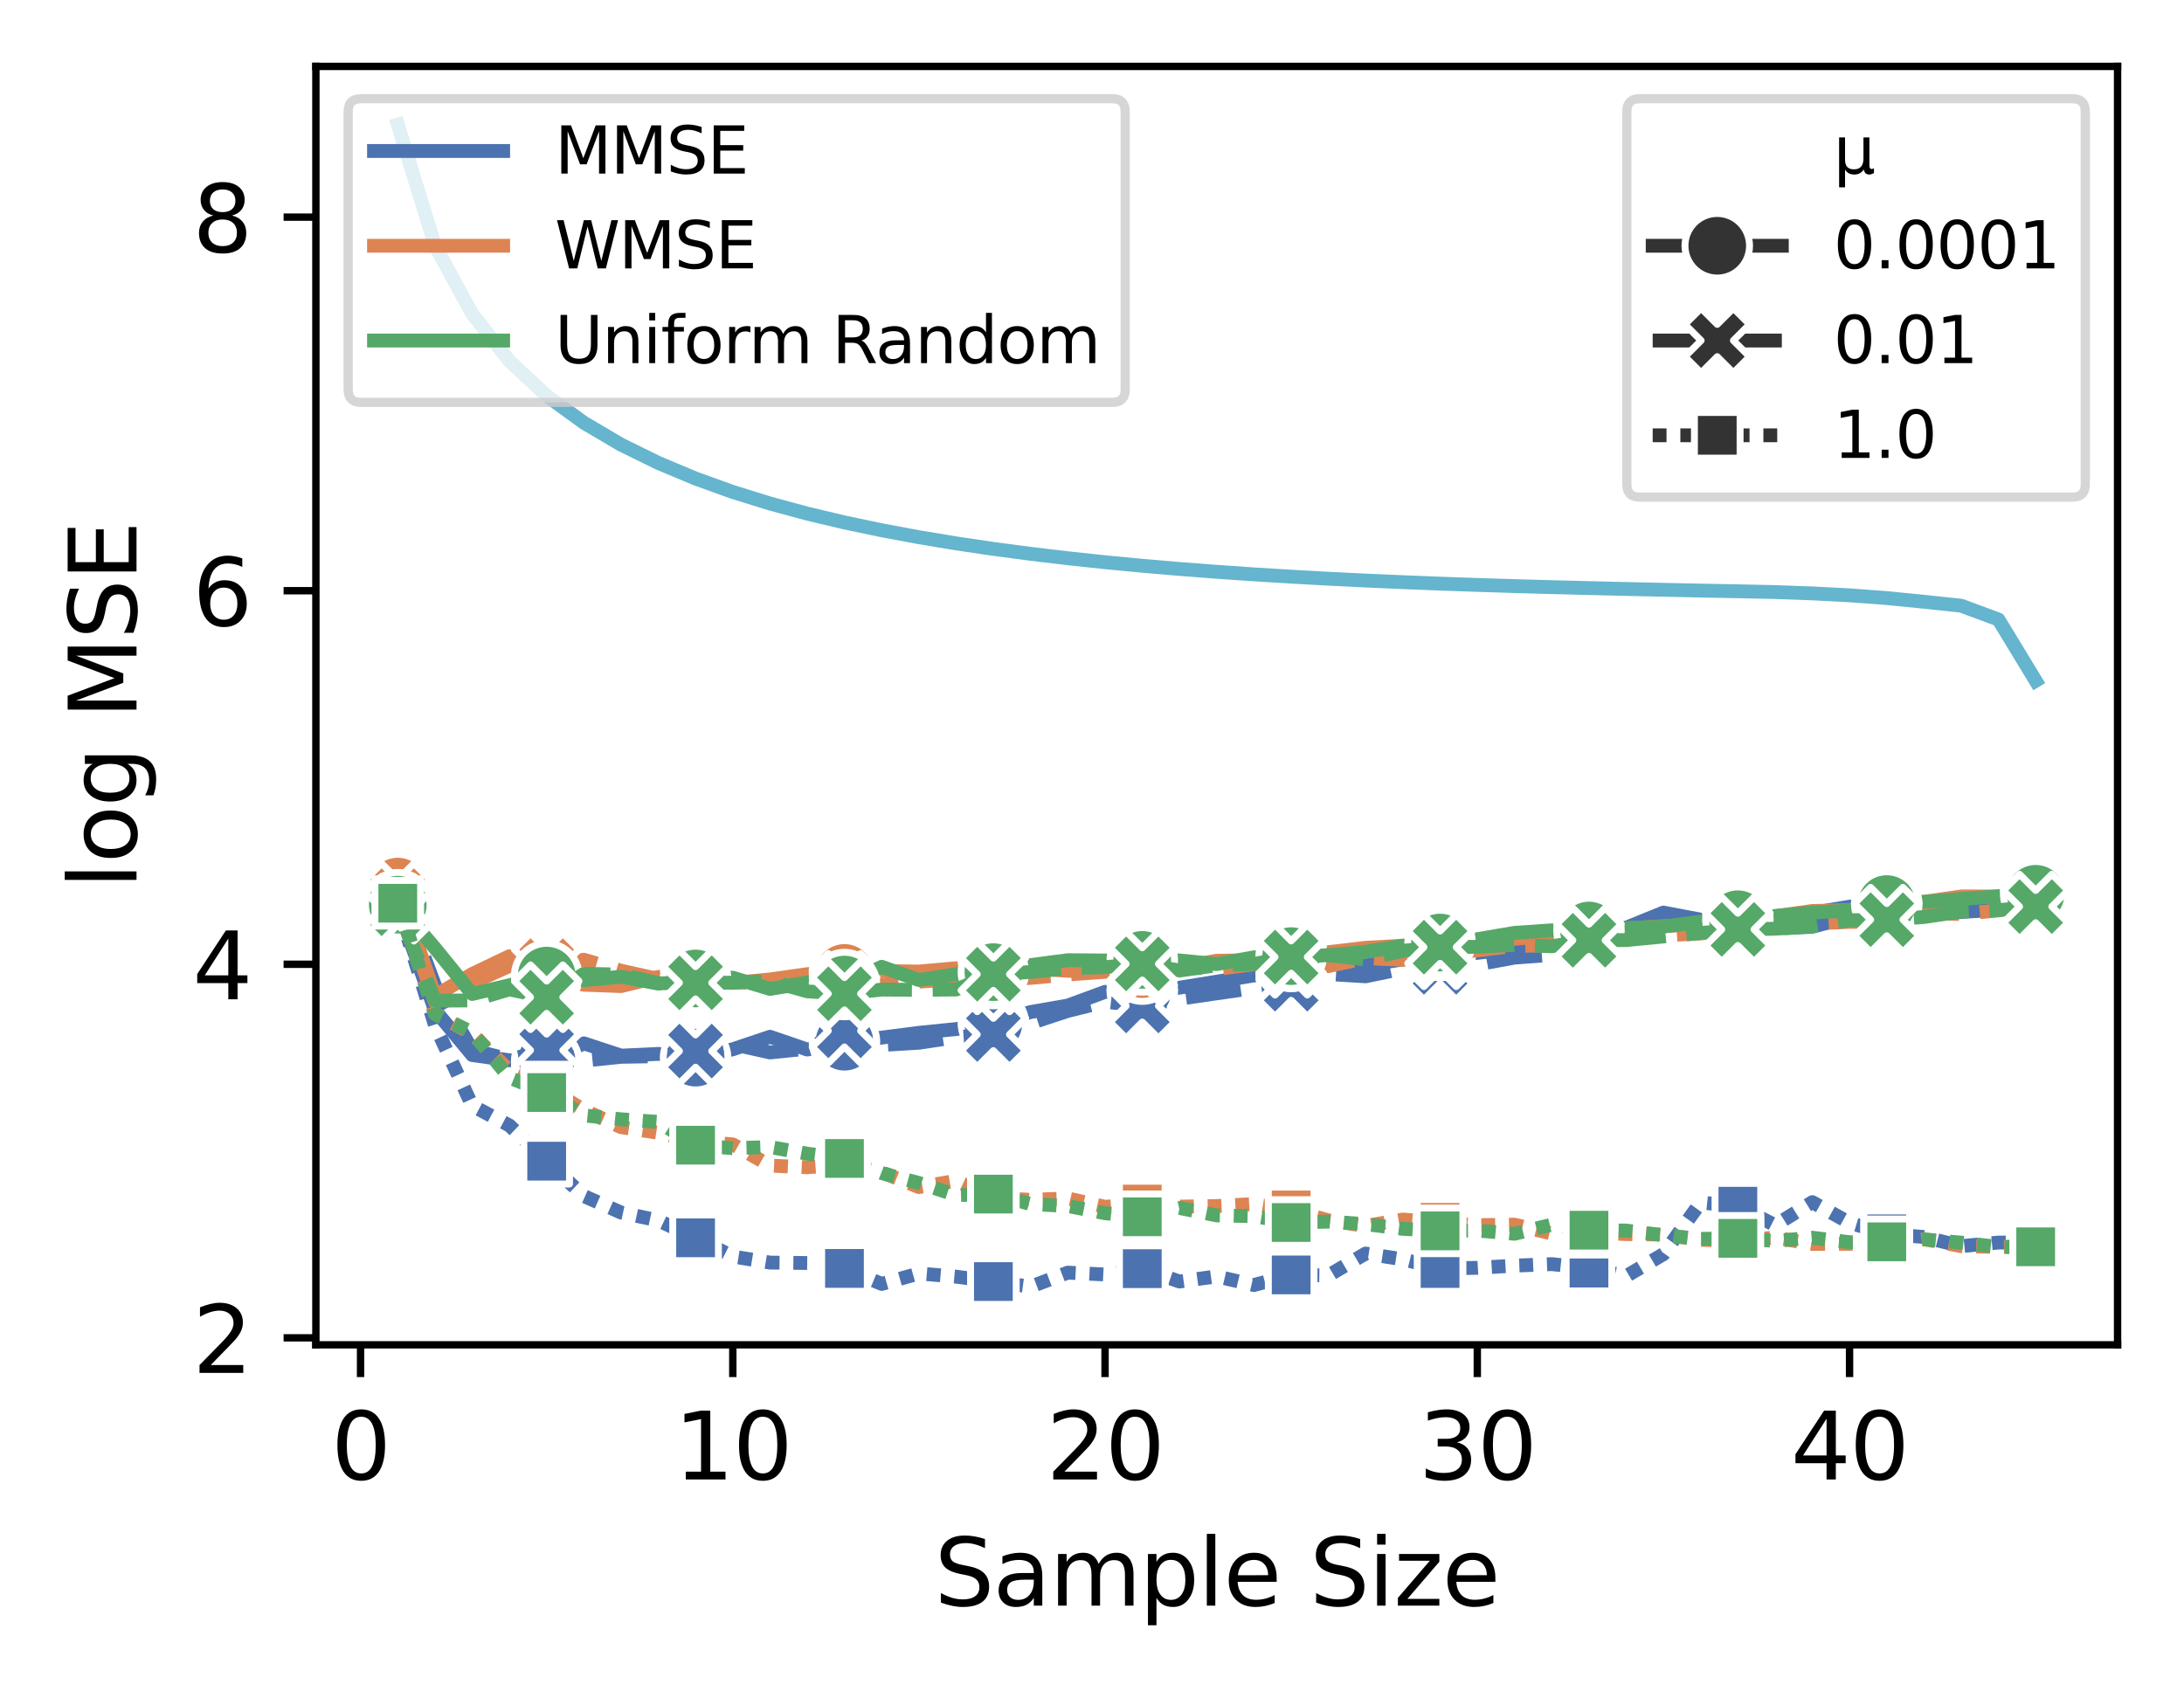 <?xml version="1.0" encoding="utf-8" standalone="no"?>
<!DOCTYPE svg PUBLIC "-//W3C//DTD SVG 1.1//EN"
  "http://www.w3.org/Graphics/SVG/1.1/DTD/svg11.dtd">
<svg xmlns:xlink="http://www.w3.org/1999/xlink" width="236.741pt" height="183.356pt" viewBox="0 0 236.741 183.356" xmlns="http://www.w3.org/2000/svg" version="1.1">
 <defs>
  <style type="text/css">*{stroke-linejoin: round; stroke-linecap: butt}</style>
 </defs>
 <g id="figure_1">
  <g id="patch_1">
   <path d="M 0 183.356 
L 236.741 183.356 
L 236.741 0 
L 0 0 
z
" style="fill: #ffffff"/>
  </g>
  <g id="axes_1">
   <g id="patch_2">
    <path d="M 34.241 145.8 
L 229.541 145.8 
L 229.541 7.2 
L 34.241 7.2 
z
" style="fill: #ffffff"/>
   </g>
   <g id="PolyCollection_1"/>
   <g id="PolyCollection_2"/>
   <g id="PolyCollection_3"/>
   <g id="PolyCollection_4"/>
   <g id="PolyCollection_5"/>
   <g id="PolyCollection_6"/>
   <g id="PolyCollection_7"/>
   <g id="PolyCollection_8"/>
   <g id="PolyCollection_9"/>
   <g id="PolyCollection_10"/>
   <g id="matplotlib.axis_1">
    <g id="xtick_1">
     <g id="line2d_1">
      <defs>
       <path id="mc9e36fe830" d="M 0 0 
L 0 3.5 
" style="stroke: #000000; stroke-width: 0.8"/>
      </defs>
      <g>
       <use xlink:href="#mc9e36fe830" x="39.083" y="145.8" style="stroke: #000000; stroke-width: 0.8"/>
      </g>
     </g>
     <g id="text_1">
      <!-- 0 -->
      <g transform="translate(35.902 160.398) scale(0.1 -0.1)">
       <defs>
        <path id="DejaVuSans-30" d="M 2034 4250 
Q 1547 4250 1301 3770 
Q 1056 3291 1056 2328 
Q 1056 1369 1301 889 
Q 1547 409 2034 409 
Q 2525 409 2770 889 
Q 3016 1369 3016 2328 
Q 3016 3291 2770 3770 
Q 2525 4250 2034 4250 
z
M 2034 4750 
Q 2819 4750 3233 4129 
Q 3647 3509 3647 2328 
Q 3647 1150 3233 529 
Q 2819 -91 2034 -91 
Q 1250 -91 836 529 
Q 422 1150 422 2328 
Q 422 3509 836 4129 
Q 1250 4750 2034 4750 
z
" transform="scale(0.016)"/>
       </defs>
       <use xlink:href="#DejaVuSans-30"/>
      </g>
     </g>
    </g>
    <g id="xtick_2">
     <g id="line2d_2">
      <g>
       <use xlink:href="#mc9e36fe830" x="79.434" y="145.8" style="stroke: #000000; stroke-width: 0.8"/>
      </g>
     </g>
     <g id="text_2">
      <!-- 10 -->
      <g transform="translate(73.072 160.398) scale(0.1 -0.1)">
       <defs>
        <path id="DejaVuSans-31" d="M 794 531 
L 1825 531 
L 1825 4091 
L 703 3866 
L 703 4441 
L 1819 4666 
L 2450 4666 
L 2450 531 
L 3481 531 
L 3481 0 
L 794 0 
L 794 531 
z
" transform="scale(0.016)"/>
       </defs>
       <use xlink:href="#DejaVuSans-31"/>
       <use xlink:href="#DejaVuSans-30" x="63.623"/>
      </g>
     </g>
    </g>
    <g id="xtick_3">
     <g id="line2d_3">
      <g>
       <use xlink:href="#mc9e36fe830" x="119.785" y="145.8" style="stroke: #000000; stroke-width: 0.8"/>
      </g>
     </g>
     <g id="text_3">
      <!-- 20 -->
      <g transform="translate(113.423 160.398) scale(0.1 -0.1)">
       <defs>
        <path id="DejaVuSans-32" d="M 1228 531 
L 3431 531 
L 3431 0 
L 469 0 
L 469 531 
Q 828 903 1448 1529 
Q 2069 2156 2228 2338 
Q 2531 2678 2651 2914 
Q 2772 3150 2772 3378 
Q 2772 3750 2511 3984 
Q 2250 4219 1831 4219 
Q 1534 4219 1204 4116 
Q 875 4013 500 3803 
L 500 4441 
Q 881 4594 1212 4672 
Q 1544 4750 1819 4750 
Q 2544 4750 2975 4387 
Q 3406 4025 3406 3419 
Q 3406 3131 3298 2873 
Q 3191 2616 2906 2266 
Q 2828 2175 2409 1742 
Q 1991 1309 1228 531 
z
" transform="scale(0.016)"/>
       </defs>
       <use xlink:href="#DejaVuSans-32"/>
       <use xlink:href="#DejaVuSans-30" x="63.623"/>
      </g>
     </g>
    </g>
    <g id="xtick_4">
     <g id="line2d_4">
      <g>
       <use xlink:href="#mc9e36fe830" x="160.136" y="145.8" style="stroke: #000000; stroke-width: 0.8"/>
      </g>
     </g>
     <g id="text_4">
      <!-- 30 -->
      <g transform="translate(153.774 160.398) scale(0.1 -0.1)">
       <defs>
        <path id="DejaVuSans-33" d="M 2597 2516 
Q 3050 2419 3304 2112 
Q 3559 1806 3559 1356 
Q 3559 666 3084 287 
Q 2609 -91 1734 -91 
Q 1441 -91 1130 -33 
Q 819 25 488 141 
L 488 750 
Q 750 597 1062 519 
Q 1375 441 1716 441 
Q 2309 441 2620 675 
Q 2931 909 2931 1356 
Q 2931 1769 2642 2001 
Q 2353 2234 1838 2234 
L 1294 2234 
L 1294 2753 
L 1863 2753 
Q 2328 2753 2575 2939 
Q 2822 3125 2822 3475 
Q 2822 3834 2567 4026 
Q 2313 4219 1838 4219 
Q 1578 4219 1281 4162 
Q 984 4106 628 3988 
L 628 4550 
Q 988 4650 1302 4700 
Q 1616 4750 1894 4750 
Q 2613 4750 3031 4423 
Q 3450 4097 3450 3541 
Q 3450 3153 3228 2886 
Q 3006 2619 2597 2516 
z
" transform="scale(0.016)"/>
       </defs>
       <use xlink:href="#DejaVuSans-33"/>
       <use xlink:href="#DejaVuSans-30" x="63.623"/>
      </g>
     </g>
    </g>
    <g id="xtick_5">
     <g id="line2d_5">
      <g>
       <use xlink:href="#mc9e36fe830" x="200.488" y="145.8" style="stroke: #000000; stroke-width: 0.8"/>
      </g>
     </g>
     <g id="text_5">
      <!-- 40 -->
      <g transform="translate(194.125 160.398) scale(0.1 -0.1)">
       <defs>
        <path id="DejaVuSans-34" d="M 2419 4116 
L 825 1625 
L 2419 1625 
L 2419 4116 
z
M 2253 4666 
L 3047 4666 
L 3047 1625 
L 3713 1625 
L 3713 1100 
L 3047 1100 
L 3047 0 
L 2419 0 
L 2419 1100 
L 313 1100 
L 313 1709 
L 2253 4666 
z
" transform="scale(0.016)"/>
       </defs>
       <use xlink:href="#DejaVuSans-34"/>
       <use xlink:href="#DejaVuSans-30" x="63.623"/>
      </g>
     </g>
    </g>
    <g id="text_6">
     <!-- Sample Size -->
     <g transform="translate(101.289 174.077) scale(0.1 -0.1)">
      <defs>
       <path id="DejaVuSans-53" d="M 3425 4513 
L 3425 3897 
Q 3066 4069 2747 4153 
Q 2428 4238 2131 4238 
Q 1616 4238 1336 4038 
Q 1056 3838 1056 3469 
Q 1056 3159 1242 3001 
Q 1428 2844 1947 2747 
L 2328 2669 
Q 3034 2534 3370 2195 
Q 3706 1856 3706 1288 
Q 3706 609 3251 259 
Q 2797 -91 1919 -91 
Q 1588 -91 1214 -16 
Q 841 59 441 206 
L 441 856 
Q 825 641 1194 531 
Q 1563 422 1919 422 
Q 2459 422 2753 634 
Q 3047 847 3047 1241 
Q 3047 1584 2836 1778 
Q 2625 1972 2144 2069 
L 1759 2144 
Q 1053 2284 737 2584 
Q 422 2884 422 3419 
Q 422 4038 858 4394 
Q 1294 4750 2059 4750 
Q 2388 4750 2728 4690 
Q 3069 4631 3425 4513 
z
" transform="scale(0.016)"/>
       <path id="DejaVuSans-61" d="M 2194 1759 
Q 1497 1759 1228 1600 
Q 959 1441 959 1056 
Q 959 750 1161 570 
Q 1363 391 1709 391 
Q 2188 391 2477 730 
Q 2766 1069 2766 1631 
L 2766 1759 
L 2194 1759 
z
M 3341 1997 
L 3341 0 
L 2766 0 
L 2766 531 
Q 2569 213 2275 61 
Q 1981 -91 1556 -91 
Q 1019 -91 701 211 
Q 384 513 384 1019 
Q 384 1609 779 1909 
Q 1175 2209 1959 2209 
L 2766 2209 
L 2766 2266 
Q 2766 2663 2505 2880 
Q 2244 3097 1772 3097 
Q 1472 3097 1187 3025 
Q 903 2953 641 2809 
L 641 3341 
Q 956 3463 1253 3523 
Q 1550 3584 1831 3584 
Q 2591 3584 2966 3190 
Q 3341 2797 3341 1997 
z
" transform="scale(0.016)"/>
       <path id="DejaVuSans-6d" d="M 3328 2828 
Q 3544 3216 3844 3400 
Q 4144 3584 4550 3584 
Q 5097 3584 5394 3201 
Q 5691 2819 5691 2113 
L 5691 0 
L 5113 0 
L 5113 2094 
Q 5113 2597 4934 2840 
Q 4756 3084 4391 3084 
Q 3944 3084 3684 2787 
Q 3425 2491 3425 1978 
L 3425 0 
L 2847 0 
L 2847 2094 
Q 2847 2600 2669 2842 
Q 2491 3084 2119 3084 
Q 1678 3084 1418 2786 
Q 1159 2488 1159 1978 
L 1159 0 
L 581 0 
L 581 3500 
L 1159 3500 
L 1159 2956 
Q 1356 3278 1631 3431 
Q 1906 3584 2284 3584 
Q 2666 3584 2933 3390 
Q 3200 3197 3328 2828 
z
" transform="scale(0.016)"/>
       <path id="DejaVuSans-70" d="M 1159 525 
L 1159 -1331 
L 581 -1331 
L 581 3500 
L 1159 3500 
L 1159 2969 
Q 1341 3281 1617 3432 
Q 1894 3584 2278 3584 
Q 2916 3584 3314 3078 
Q 3713 2572 3713 1747 
Q 3713 922 3314 415 
Q 2916 -91 2278 -91 
Q 1894 -91 1617 61 
Q 1341 213 1159 525 
z
M 3116 1747 
Q 3116 2381 2855 2742 
Q 2594 3103 2138 3103 
Q 1681 3103 1420 2742 
Q 1159 2381 1159 1747 
Q 1159 1113 1420 752 
Q 1681 391 2138 391 
Q 2594 391 2855 752 
Q 3116 1113 3116 1747 
z
" transform="scale(0.016)"/>
       <path id="DejaVuSans-6c" d="M 603 4863 
L 1178 4863 
L 1178 0 
L 603 0 
L 603 4863 
z
" transform="scale(0.016)"/>
       <path id="DejaVuSans-65" d="M 3597 1894 
L 3597 1613 
L 953 1613 
Q 991 1019 1311 708 
Q 1631 397 2203 397 
Q 2534 397 2845 478 
Q 3156 559 3463 722 
L 3463 178 
Q 3153 47 2828 -22 
Q 2503 -91 2169 -91 
Q 1331 -91 842 396 
Q 353 884 353 1716 
Q 353 2575 817 3079 
Q 1281 3584 2069 3584 
Q 2775 3584 3186 3129 
Q 3597 2675 3597 1894 
z
M 3022 2063 
Q 3016 2534 2758 2815 
Q 2500 3097 2075 3097 
Q 1594 3097 1305 2825 
Q 1016 2553 972 2059 
L 3022 2063 
z
" transform="scale(0.016)"/>
       <path id="DejaVuSans-20" transform="scale(0.016)"/>
       <path id="DejaVuSans-69" d="M 603 3500 
L 1178 3500 
L 1178 0 
L 603 0 
L 603 3500 
z
M 603 4863 
L 1178 4863 
L 1178 4134 
L 603 4134 
L 603 4863 
z
" transform="scale(0.016)"/>
       <path id="DejaVuSans-7a" d="M 353 3500 
L 3084 3500 
L 3084 2975 
L 922 459 
L 3084 459 
L 3084 0 
L 275 0 
L 275 525 
L 2438 3041 
L 353 3041 
L 353 3500 
z
" transform="scale(0.016)"/>
      </defs>
      <use xlink:href="#DejaVuSans-53"/>
      <use xlink:href="#DejaVuSans-61" x="63.477"/>
      <use xlink:href="#DejaVuSans-6d" x="124.756"/>
      <use xlink:href="#DejaVuSans-70" x="222.168"/>
      <use xlink:href="#DejaVuSans-6c" x="285.645"/>
      <use xlink:href="#DejaVuSans-65" x="313.428"/>
      <use xlink:href="#DejaVuSans-20" x="374.951"/>
      <use xlink:href="#DejaVuSans-53" x="406.738"/>
      <use xlink:href="#DejaVuSans-69" x="470.215"/>
      <use xlink:href="#DejaVuSans-7a" x="497.998"/>
      <use xlink:href="#DejaVuSans-65" x="550.488"/>
     </g>
    </g>
   </g>
   <g id="matplotlib.axis_2">
    <g id="ytick_1">
     <g id="line2d_6">
      <defs>
       <path id="m97a328624d" d="M 0 0 
L -3.5 0 
" style="stroke: #000000; stroke-width: 0.8"/>
      </defs>
      <g>
       <use xlink:href="#m97a328624d" x="34.241" y="145.043" style="stroke: #000000; stroke-width: 0.8"/>
      </g>
     </g>
     <g id="text_7">
      <!-- 2 -->
      <g transform="translate(20.878 148.842) scale(0.1 -0.1)">
       <use xlink:href="#DejaVuSans-32"/>
      </g>
     </g>
    </g>
    <g id="ytick_2">
     <g id="line2d_7">
      <g>
       <use xlink:href="#m97a328624d" x="34.241" y="104.543" style="stroke: #000000; stroke-width: 0.8"/>
      </g>
     </g>
     <g id="text_8">
      <!-- 4 -->
      <g transform="translate(20.878 108.342) scale(0.1 -0.1)">
       <use xlink:href="#DejaVuSans-34"/>
      </g>
     </g>
    </g>
    <g id="ytick_3">
     <g id="line2d_8">
      <g>
       <use xlink:href="#m97a328624d" x="34.241" y="64.042" style="stroke: #000000; stroke-width: 0.8"/>
      </g>
     </g>
     <g id="text_9">
      <!-- 6 -->
      <g transform="translate(20.878 67.841) scale(0.1 -0.1)">
       <defs>
        <path id="DejaVuSans-36" d="M 2113 2584 
Q 1688 2584 1439 2293 
Q 1191 2003 1191 1497 
Q 1191 994 1439 701 
Q 1688 409 2113 409 
Q 2538 409 2786 701 
Q 3034 994 3034 1497 
Q 3034 2003 2786 2293 
Q 2538 2584 2113 2584 
z
M 3366 4563 
L 3366 3988 
Q 3128 4100 2886 4159 
Q 2644 4219 2406 4219 
Q 1781 4219 1451 3797 
Q 1122 3375 1075 2522 
Q 1259 2794 1537 2939 
Q 1816 3084 2150 3084 
Q 2853 3084 3261 2657 
Q 3669 2231 3669 1497 
Q 3669 778 3244 343 
Q 2819 -91 2113 -91 
Q 1303 -91 875 529 
Q 447 1150 447 2328 
Q 447 3434 972 4092 
Q 1497 4750 2381 4750 
Q 2619 4750 2861 4703 
Q 3103 4656 3366 4563 
z
" transform="scale(0.016)"/>
       </defs>
       <use xlink:href="#DejaVuSans-36"/>
      </g>
     </g>
    </g>
    <g id="ytick_4">
     <g id="line2d_9">
      <g>
       <use xlink:href="#m97a328624d" x="34.241" y="23.542" style="stroke: #000000; stroke-width: 0.8"/>
      </g>
     </g>
     <g id="text_10">
      <!-- 8 -->
      <g transform="translate(20.878 27.341) scale(0.1 -0.1)">
       <defs>
        <path id="DejaVuSans-38" d="M 2034 2216 
Q 1584 2216 1326 1975 
Q 1069 1734 1069 1313 
Q 1069 891 1326 650 
Q 1584 409 2034 409 
Q 2484 409 2743 651 
Q 3003 894 3003 1313 
Q 3003 1734 2745 1975 
Q 2488 2216 2034 2216 
z
M 1403 2484 
Q 997 2584 770 2862 
Q 544 3141 544 3541 
Q 544 4100 942 4425 
Q 1341 4750 2034 4750 
Q 2731 4750 3128 4425 
Q 3525 4100 3525 3541 
Q 3525 3141 3298 2862 
Q 3072 2584 2669 2484 
Q 3125 2378 3379 2068 
Q 3634 1759 3634 1313 
Q 3634 634 3220 271 
Q 2806 -91 2034 -91 
Q 1263 -91 848 271 
Q 434 634 434 1313 
Q 434 1759 690 2068 
Q 947 2378 1403 2484 
z
M 1172 3481 
Q 1172 3119 1398 2916 
Q 1625 2713 2034 2713 
Q 2441 2713 2670 2916 
Q 2900 3119 2900 3481 
Q 2900 3844 2670 4047 
Q 2441 4250 2034 4250 
Q 1625 4250 1398 4047 
Q 1172 3844 1172 3481 
z
" transform="scale(0.016)"/>
       </defs>
       <use xlink:href="#DejaVuSans-38"/>
      </g>
     </g>
    </g>
    <g id="text_11">
     <!-- log MSE -->
     <g transform="translate(14.798 96.359) rotate(-90) scale(0.1 -0.1)">
      <defs>
       <path id="DejaVuSans-6f" d="M 1959 3097 
Q 1497 3097 1228 2736 
Q 959 2375 959 1747 
Q 959 1119 1226 758 
Q 1494 397 1959 397 
Q 2419 397 2687 759 
Q 2956 1122 2956 1747 
Q 2956 2369 2687 2733 
Q 2419 3097 1959 3097 
z
M 1959 3584 
Q 2709 3584 3137 3096 
Q 3566 2609 3566 1747 
Q 3566 888 3137 398 
Q 2709 -91 1959 -91 
Q 1206 -91 779 398 
Q 353 888 353 1747 
Q 353 2609 779 3096 
Q 1206 3584 1959 3584 
z
" transform="scale(0.016)"/>
       <path id="DejaVuSans-67" d="M 2906 1791 
Q 2906 2416 2648 2759 
Q 2391 3103 1925 3103 
Q 1463 3103 1205 2759 
Q 947 2416 947 1791 
Q 947 1169 1205 825 
Q 1463 481 1925 481 
Q 2391 481 2648 825 
Q 2906 1169 2906 1791 
z
M 3481 434 
Q 3481 -459 3084 -895 
Q 2688 -1331 1869 -1331 
Q 1566 -1331 1297 -1286 
Q 1028 -1241 775 -1147 
L 775 -588 
Q 1028 -725 1275 -790 
Q 1522 -856 1778 -856 
Q 2344 -856 2625 -561 
Q 2906 -266 2906 331 
L 2906 616 
Q 2728 306 2450 153 
Q 2172 0 1784 0 
Q 1141 0 747 490 
Q 353 981 353 1791 
Q 353 2603 747 3093 
Q 1141 3584 1784 3584 
Q 2172 3584 2450 3431 
Q 2728 3278 2906 2969 
L 2906 3500 
L 3481 3500 
L 3481 434 
z
" transform="scale(0.016)"/>
       <path id="DejaVuSans-4d" d="M 628 4666 
L 1569 4666 
L 2759 1491 
L 3956 4666 
L 4897 4666 
L 4897 0 
L 4281 0 
L 4281 4097 
L 3078 897 
L 2444 897 
L 1241 4097 
L 1241 0 
L 628 0 
L 628 4666 
z
" transform="scale(0.016)"/>
       <path id="DejaVuSans-45" d="M 628 4666 
L 3578 4666 
L 3578 4134 
L 1259 4134 
L 1259 2753 
L 3481 2753 
L 3481 2222 
L 1259 2222 
L 1259 531 
L 3634 531 
L 3634 0 
L 628 0 
L 628 4666 
z
" transform="scale(0.016)"/>
      </defs>
      <use xlink:href="#DejaVuSans-6c"/>
      <use xlink:href="#DejaVuSans-6f" x="27.783"/>
      <use xlink:href="#DejaVuSans-67" x="88.965"/>
      <use xlink:href="#DejaVuSans-20" x="152.441"/>
      <use xlink:href="#DejaVuSans-4d" x="184.229"/>
      <use xlink:href="#DejaVuSans-53" x="270.508"/>
      <use xlink:href="#DejaVuSans-45" x="333.984"/>
     </g>
    </g>
   </g>
   <g id="line2d_10">
    <path d="M 43.118 98.279 
L 47.153 109.527 
L 51.188 114.382 
L 55.223 114.955 
L 59.258 115.063 
L 63.294 113.117 
L 67.329 114.448 
L 71.364 114.26 
L 75.399 114.665 
L 79.434 113.758 
L 83.469 112.403 
L 87.504 113.785 
L 91.539 112.94 
L 95.575 112.495 
L 99.61 111.974 
L 103.645 111.568 
L 107.68 110.958 
L 111.715 109.72 
L 115.75 109.018 
L 119.785 107.535 
L 123.82 107.459 
L 127.856 107.079 
L 131.891 106.429 
L 135.926 105.75 
L 139.961 105.772 
L 143.996 104.251 
L 148.031 104.68 
L 152.066 104.001 
L 156.101 103.76 
L 160.136 103.304 
L 164.172 102.846 
L 168.207 101.886 
L 172.242 100.976 
L 176.277 100.578 
L 180.312 98.938 
L 184.347 99.703 
L 188.382 99.839 
L 192.417 99.332 
L 196.453 98.975 
L 200.488 98.298 
L 204.523 97.919 
L 208.558 97.93 
L 212.593 97.331 
L 216.628 97.521 
L 220.663 96.955 
" clip-path="url(#p1679cc1ab5)" style="fill: none; stroke: #4c72b0; stroke-width: 1.5; stroke-linecap: square"/>
    <defs>
     <path id="mc7733f132e" d="M 0 3.5 
C 0.928 3.5 1.819 3.131 2.475 2.475 
C 3.131 1.819 3.5 0.928 3.5 0 
C 3.5 -0.928 3.131 -1.819 2.475 -2.475 
C 1.819 -3.131 0.928 -3.5 0 -3.5 
C -0.928 -3.5 -1.819 -3.131 -2.475 -2.475 
C -3.131 -1.819 -3.5 -0.928 -3.5 0 
C -3.5 0.928 -3.131 1.819 -2.475 2.475 
C -1.819 3.131 -0.928 3.5 0 3.5 
z
" style="stroke: #ffffff; stroke-width: 0.75"/>
    </defs>
    <g clip-path="url(#p1679cc1ab5)">
     <use xlink:href="#mc7733f132e" x="43.118" y="98.279" style="fill: #4c72b0; stroke: #ffffff; stroke-width: 0.75"/>
     <use xlink:href="#mc7733f132e" x="59.258" y="115.063" style="fill: #4c72b0; stroke: #ffffff; stroke-width: 0.75"/>
     <use xlink:href="#mc7733f132e" x="75.399" y="114.665" style="fill: #4c72b0; stroke: #ffffff; stroke-width: 0.75"/>
     <use xlink:href="#mc7733f132e" x="91.539" y="112.94" style="fill: #4c72b0; stroke: #ffffff; stroke-width: 0.75"/>
     <use xlink:href="#mc7733f132e" x="107.68" y="110.958" style="fill: #4c72b0; stroke: #ffffff; stroke-width: 0.75"/>
     <use xlink:href="#mc7733f132e" x="123.82" y="107.459" style="fill: #4c72b0; stroke: #ffffff; stroke-width: 0.75"/>
     <use xlink:href="#mc7733f132e" x="139.961" y="105.772" style="fill: #4c72b0; stroke: #ffffff; stroke-width: 0.75"/>
     <use xlink:href="#mc7733f132e" x="156.101" y="103.76" style="fill: #4c72b0; stroke: #ffffff; stroke-width: 0.75"/>
     <use xlink:href="#mc7733f132e" x="172.242" y="100.976" style="fill: #4c72b0; stroke: #ffffff; stroke-width: 0.75"/>
     <use xlink:href="#mc7733f132e" x="188.382" y="99.839" style="fill: #4c72b0; stroke: #ffffff; stroke-width: 0.75"/>
     <use xlink:href="#mc7733f132e" x="204.523" y="97.919" style="fill: #4c72b0; stroke: #ffffff; stroke-width: 0.75"/>
     <use xlink:href="#mc7733f132e" x="220.663" y="96.955" style="fill: #4c72b0; stroke: #ffffff; stroke-width: 0.75"/>
    </g>
   </g>
   <g id="line2d_11">
    <path d="M 43.118 96.093 
L 47.153 106.843 
L 51.188 113.85 
L 55.223 114.862 
L 59.258 113.868 
L 63.294 114.987 
L 67.329 114.577 
L 71.364 114.505 
L 75.399 113.953 
L 79.434 113.205 
L 83.469 114.103 
L 87.504 113.691 
L 91.539 111.757 
L 95.575 113.292 
L 99.61 113.049 
L 103.645 112.449 
L 107.68 112.155 
L 111.715 110.925 
L 115.75 109.598 
L 119.785 108.602 
L 123.82 109.058 
L 127.856 108.282 
L 131.891 107.692 
L 135.926 107.12 
L 139.961 106.704 
L 143.996 105.603 
L 148.031 105.848 
L 152.066 105.014 
L 156.101 104.874 
L 160.136 104.564 
L 164.172 103.819 
L 168.207 103.521 
L 172.242 102.549 
L 176.277 101.472 
L 180.312 99.895 
L 184.347 100.867 
L 188.382 101.148 
L 192.417 100.678 
L 196.453 100.471 
L 200.488 99.418 
L 204.523 99.563 
L 208.558 99.144 
L 212.593 98.874 
L 216.628 98.612 
L 220.663 98.09 
" clip-path="url(#p1679cc1ab5)" style="fill: none; stroke-dasharray: 6,2.25; stroke-dashoffset: 0; stroke: #4c72b0; stroke-width: 1.5"/>
    <defs>
     <path id="mb9d6048db0" d="M -1.75 3.5 
L 0 1.75 
L 1.75 3.5 
L 3.5 1.75 
L 1.75 0 
L 3.5 -1.75 
L 1.75 -3.5 
L 0 -1.75 
L -1.75 -3.5 
L -3.5 -1.75 
L -1.75 0 
L -3.5 1.75 
z
" style="stroke: #ffffff; stroke-width: 0.75; stroke-linejoin: miter"/>
    </defs>
    <g clip-path="url(#p1679cc1ab5)">
     <use xlink:href="#mb9d6048db0" x="43.118" y="96.093" style="fill: #4c72b0; stroke: #ffffff; stroke-width: 0.75; stroke-linejoin: miter"/>
     <use xlink:href="#mb9d6048db0" x="59.258" y="113.868" style="fill: #4c72b0; stroke: #ffffff; stroke-width: 0.75; stroke-linejoin: miter"/>
     <use xlink:href="#mb9d6048db0" x="75.399" y="113.953" style="fill: #4c72b0; stroke: #ffffff; stroke-width: 0.75; stroke-linejoin: miter"/>
     <use xlink:href="#mb9d6048db0" x="91.539" y="111.757" style="fill: #4c72b0; stroke: #ffffff; stroke-width: 0.75; stroke-linejoin: miter"/>
     <use xlink:href="#mb9d6048db0" x="107.68" y="112.155" style="fill: #4c72b0; stroke: #ffffff; stroke-width: 0.75; stroke-linejoin: miter"/>
     <use xlink:href="#mb9d6048db0" x="123.82" y="109.058" style="fill: #4c72b0; stroke: #ffffff; stroke-width: 0.75; stroke-linejoin: miter"/>
     <use xlink:href="#mb9d6048db0" x="139.961" y="106.704" style="fill: #4c72b0; stroke: #ffffff; stroke-width: 0.75; stroke-linejoin: miter"/>
     <use xlink:href="#mb9d6048db0" x="156.101" y="104.874" style="fill: #4c72b0; stroke: #ffffff; stroke-width: 0.75; stroke-linejoin: miter"/>
     <use xlink:href="#mb9d6048db0" x="172.242" y="102.549" style="fill: #4c72b0; stroke: #ffffff; stroke-width: 0.75; stroke-linejoin: miter"/>
     <use xlink:href="#mb9d6048db0" x="188.382" y="101.148" style="fill: #4c72b0; stroke: #ffffff; stroke-width: 0.75; stroke-linejoin: miter"/>
     <use xlink:href="#mb9d6048db0" x="204.523" y="99.563" style="fill: #4c72b0; stroke: #ffffff; stroke-width: 0.75; stroke-linejoin: miter"/>
     <use xlink:href="#mb9d6048db0" x="220.663" y="98.09" style="fill: #4c72b0; stroke: #ffffff; stroke-width: 0.75; stroke-linejoin: miter"/>
    </g>
   </g>
   <g id="line2d_12">
    <path d="M 43.118 98.193 
L 47.153 111.151 
L 51.188 119.879 
L 55.223 122.022 
L 59.258 125.89 
L 63.294 129.675 
L 67.329 131.462 
L 71.364 132.321 
L 75.399 134.197 
L 79.434 136.224 
L 83.469 136.886 
L 87.504 136.932 
L 91.539 137.518 
L 95.575 139.197 
L 99.61 138.062 
L 103.645 138.412 
L 107.68 138.943 
L 111.715 139.5 
L 115.75 137.973 
L 119.785 138.177 
L 123.82 137.543 
L 127.856 138.939 
L 131.891 138.377 
L 135.926 139.321 
L 139.961 138.224 
L 143.996 138.276 
L 148.031 135.906 
L 152.066 136.529 
L 156.101 137.525 
L 160.136 137.454 
L 164.172 137.215 
L 168.207 137.052 
L 172.242 137.483 
L 176.277 138.35 
L 180.312 135.973 
L 184.347 130.368 
L 188.382 130.773 
L 192.417 132.835 
L 196.453 130.334 
L 200.488 132.568 
L 204.523 133.765 
L 208.558 134.115 
L 212.593 135.106 
L 216.628 134.712 
L 220.663 134.705 
" clip-path="url(#p1679cc1ab5)" style="fill: none; stroke-dasharray: 1.5,1.5; stroke-dashoffset: 0; stroke: #4c72b0; stroke-width: 1.5"/>
    <defs>
     <path id="mb90580f188" d="M -2.475 -2.475 
L -2.475 2.475 
L 2.475 2.475 
L 2.475 -2.475 
z
" style="stroke: #ffffff; stroke-width: 0.75; stroke-linejoin: miter"/>
    </defs>
    <g clip-path="url(#p1679cc1ab5)">
     <use xlink:href="#mb90580f188" x="43.118" y="98.193" style="fill: #4c72b0; stroke: #ffffff; stroke-width: 0.75; stroke-linejoin: miter"/>
     <use xlink:href="#mb90580f188" x="59.258" y="125.89" style="fill: #4c72b0; stroke: #ffffff; stroke-width: 0.75; stroke-linejoin: miter"/>
     <use xlink:href="#mb90580f188" x="75.399" y="134.197" style="fill: #4c72b0; stroke: #ffffff; stroke-width: 0.75; stroke-linejoin: miter"/>
     <use xlink:href="#mb90580f188" x="91.539" y="137.518" style="fill: #4c72b0; stroke: #ffffff; stroke-width: 0.75; stroke-linejoin: miter"/>
     <use xlink:href="#mb90580f188" x="107.68" y="138.943" style="fill: #4c72b0; stroke: #ffffff; stroke-width: 0.75; stroke-linejoin: miter"/>
     <use xlink:href="#mb90580f188" x="123.82" y="137.543" style="fill: #4c72b0; stroke: #ffffff; stroke-width: 0.75; stroke-linejoin: miter"/>
     <use xlink:href="#mb90580f188" x="139.961" y="138.224" style="fill: #4c72b0; stroke: #ffffff; stroke-width: 0.75; stroke-linejoin: miter"/>
     <use xlink:href="#mb90580f188" x="156.101" y="137.525" style="fill: #4c72b0; stroke: #ffffff; stroke-width: 0.75; stroke-linejoin: miter"/>
     <use xlink:href="#mb90580f188" x="172.242" y="137.483" style="fill: #4c72b0; stroke: #ffffff; stroke-width: 0.75; stroke-linejoin: miter"/>
     <use xlink:href="#mb90580f188" x="188.382" y="130.773" style="fill: #4c72b0; stroke: #ffffff; stroke-width: 0.75; stroke-linejoin: miter"/>
     <use xlink:href="#mb90580f188" x="204.523" y="133.765" style="fill: #4c72b0; stroke: #ffffff; stroke-width: 0.75; stroke-linejoin: miter"/>
     <use xlink:href="#mb90580f188" x="220.663" y="134.705" style="fill: #4c72b0; stroke: #ffffff; stroke-width: 0.75; stroke-linejoin: miter"/>
    </g>
   </g>
   <g id="line2d_13">
    <path d="M 43.118 96.122 
L 47.153 107.951 
L 51.188 105.599 
L 55.223 103.668 
L 59.258 106 
L 63.294 106.759 
L 67.329 106.909 
L 71.364 105.913 
L 75.399 105.617 
L 79.434 106.564 
L 83.469 106.19 
L 87.504 105.614 
L 91.539 105.481 
L 95.575 105.277 
L 99.61 105.331 
L 103.645 104.972 
L 107.68 105.551 
L 111.715 104.995 
L 115.75 105.251 
L 119.785 105.251 
L 123.82 105.068 
L 127.856 104.865 
L 131.891 104.159 
L 135.926 104.111 
L 139.961 103.696 
L 143.996 103.232 
L 148.031 102.759 
L 152.066 102.527 
L 156.101 102.512 
L 160.136 102.441 
L 164.172 101.783 
L 168.207 101.402 
L 172.242 100.966 
L 176.277 100.653 
L 180.312 100.418 
L 184.347 100.17 
L 188.382 99.723 
L 192.417 99.328 
L 196.453 98.762 
L 200.488 98.677 
L 204.523 98.102 
L 208.558 97.771 
L 212.593 97.188 
L 216.628 97.202 
L 220.663 96.849 
" clip-path="url(#p1679cc1ab5)" style="fill: none; stroke: #dd8452; stroke-width: 1.5; stroke-linecap: square"/>
    <defs>
     <path id="md2051621fe" d="M 0 3.5 
C 0.928 3.5 1.819 3.131 2.475 2.475 
C 3.131 1.819 3.5 0.928 3.5 0 
C 3.5 -0.928 3.131 -1.819 2.475 -2.475 
C 1.819 -3.131 0.928 -3.5 0 -3.5 
C -0.928 -3.5 -1.819 -3.131 -2.475 -2.475 
C -3.131 -1.819 -3.5 -0.928 -3.5 0 
C -3.5 0.928 -3.131 1.819 -2.475 2.475 
C -1.819 3.131 -0.928 3.5 0 3.5 
z
" style="stroke: #ffffff; stroke-width: 0.75"/>
    </defs>
    <g clip-path="url(#p1679cc1ab5)">
     <use xlink:href="#md2051621fe" x="43.118" y="96.122" style="fill: #dd8452; stroke: #ffffff; stroke-width: 0.75"/>
     <use xlink:href="#md2051621fe" x="59.258" y="106" style="fill: #dd8452; stroke: #ffffff; stroke-width: 0.75"/>
     <use xlink:href="#md2051621fe" x="75.399" y="105.617" style="fill: #dd8452; stroke: #ffffff; stroke-width: 0.75"/>
     <use xlink:href="#md2051621fe" x="91.539" y="105.481" style="fill: #dd8452; stroke: #ffffff; stroke-width: 0.75"/>
     <use xlink:href="#md2051621fe" x="107.68" y="105.551" style="fill: #dd8452; stroke: #ffffff; stroke-width: 0.75"/>
     <use xlink:href="#md2051621fe" x="123.82" y="105.068" style="fill: #dd8452; stroke: #ffffff; stroke-width: 0.75"/>
     <use xlink:href="#md2051621fe" x="139.961" y="103.696" style="fill: #dd8452; stroke: #ffffff; stroke-width: 0.75"/>
     <use xlink:href="#md2051621fe" x="156.101" y="102.512" style="fill: #dd8452; stroke: #ffffff; stroke-width: 0.75"/>
     <use xlink:href="#md2051621fe" x="172.242" y="100.966" style="fill: #dd8452; stroke: #ffffff; stroke-width: 0.75"/>
     <use xlink:href="#md2051621fe" x="188.382" y="99.723" style="fill: #dd8452; stroke: #ffffff; stroke-width: 0.75"/>
     <use xlink:href="#md2051621fe" x="204.523" y="98.102" style="fill: #dd8452; stroke: #ffffff; stroke-width: 0.75"/>
     <use xlink:href="#md2051621fe" x="220.663" y="96.849" style="fill: #dd8452; stroke: #ffffff; stroke-width: 0.75"/>
    </g>
   </g>
   <g id="line2d_14">
    <path d="M 43.118 97.113 
L 47.153 108.639 
L 51.188 106.546 
L 55.223 104.722 
L 59.258 104.697 
L 63.294 104.051 
L 67.329 105.24 
L 71.364 106.142 
L 75.399 106.189 
L 79.434 106.311 
L 83.469 106.981 
L 87.504 106.881 
L 91.539 106.885 
L 95.575 106.771 
L 99.61 106.43 
L 103.645 106.151 
L 107.68 106.181 
L 111.715 106.022 
L 115.75 105.652 
L 119.785 105.362 
L 123.82 105.067 
L 127.856 104.83 
L 131.891 105.052 
L 135.926 104.544 
L 139.961 104.377 
L 143.996 104.743 
L 148.031 103.879 
L 152.066 104.06 
L 156.101 103.461 
L 160.136 103.038 
L 164.172 102.547 
L 168.207 102.501 
L 172.242 102.076 
L 176.277 101.851 
L 180.312 101.408 
L 184.347 101.203 
L 188.382 100.694 
L 192.417 100.534 
L 196.453 100.124 
L 200.488 99.947 
L 204.523 99.921 
L 208.558 99.003 
L 212.593 99.091 
L 216.628 98.701 
L 220.663 98.075 
" clip-path="url(#p1679cc1ab5)" style="fill: none; stroke-dasharray: 6,2.25; stroke-dashoffset: 0; stroke: #dd8452; stroke-width: 1.5"/>
    <defs>
     <path id="m110147df88" d="M -1.75 3.5 
L 0 1.75 
L 1.75 3.5 
L 3.5 1.75 
L 1.75 0 
L 3.5 -1.75 
L 1.75 -3.5 
L 0 -1.75 
L -1.75 -3.5 
L -3.5 -1.75 
L -1.75 0 
L -3.5 1.75 
z
" style="stroke: #ffffff; stroke-width: 0.75; stroke-linejoin: miter"/>
    </defs>
    <g clip-path="url(#p1679cc1ab5)">
     <use xlink:href="#m110147df88" x="43.118" y="97.113" style="fill: #dd8452; stroke: #ffffff; stroke-width: 0.75; stroke-linejoin: miter"/>
     <use xlink:href="#m110147df88" x="59.258" y="104.697" style="fill: #dd8452; stroke: #ffffff; stroke-width: 0.75; stroke-linejoin: miter"/>
     <use xlink:href="#m110147df88" x="75.399" y="106.189" style="fill: #dd8452; stroke: #ffffff; stroke-width: 0.75; stroke-linejoin: miter"/>
     <use xlink:href="#m110147df88" x="91.539" y="106.885" style="fill: #dd8452; stroke: #ffffff; stroke-width: 0.75; stroke-linejoin: miter"/>
     <use xlink:href="#m110147df88" x="107.68" y="106.181" style="fill: #dd8452; stroke: #ffffff; stroke-width: 0.75; stroke-linejoin: miter"/>
     <use xlink:href="#m110147df88" x="123.82" y="105.067" style="fill: #dd8452; stroke: #ffffff; stroke-width: 0.75; stroke-linejoin: miter"/>
     <use xlink:href="#m110147df88" x="139.961" y="104.377" style="fill: #dd8452; stroke: #ffffff; stroke-width: 0.75; stroke-linejoin: miter"/>
     <use xlink:href="#m110147df88" x="156.101" y="103.461" style="fill: #dd8452; stroke: #ffffff; stroke-width: 0.75; stroke-linejoin: miter"/>
     <use xlink:href="#m110147df88" x="172.242" y="102.076" style="fill: #dd8452; stroke: #ffffff; stroke-width: 0.75; stroke-linejoin: miter"/>
     <use xlink:href="#m110147df88" x="188.382" y="100.694" style="fill: #dd8452; stroke: #ffffff; stroke-width: 0.75; stroke-linejoin: miter"/>
     <use xlink:href="#m110147df88" x="204.523" y="99.921" style="fill: #dd8452; stroke: #ffffff; stroke-width: 0.75; stroke-linejoin: miter"/>
     <use xlink:href="#m110147df88" x="220.663" y="98.075" style="fill: #dd8452; stroke: #ffffff; stroke-width: 0.75; stroke-linejoin: miter"/>
    </g>
   </g>
   <g id="line2d_15">
    <path d="M 43.118 97.755 
L 47.153 109.875 
L 51.188 112.096 
L 55.223 116.095 
L 59.258 117.854 
L 63.294 120.361 
L 67.329 122.202 
L 71.364 122.811 
L 75.399 123.737 
L 79.434 124.071 
L 83.469 126.37 
L 87.504 126.549 
L 91.539 126.253 
L 95.575 127.094 
L 99.61 128.698 
L 103.645 128.02 
L 107.68 129.859 
L 111.715 130.084 
L 115.75 129.928 
L 119.785 130.837 
L 123.82 130.542 
L 127.856 130.817 
L 131.891 130.752 
L 135.926 130.541 
L 139.961 131.178 
L 143.996 132.305 
L 148.031 132.915 
L 152.066 132.219 
L 156.101 132.52 
L 160.136 132.828 
L 164.172 132.772 
L 168.207 133.737 
L 172.242 133.587 
L 176.277 133.797 
L 180.312 133.85 
L 184.347 134.416 
L 188.382 134.53 
L 192.417 134.172 
L 196.453 134.863 
L 200.488 134.845 
L 204.523 134.96 
L 208.558 134.351 
L 212.593 135.105 
L 216.628 135.192 
L 220.663 135.154 
" clip-path="url(#p1679cc1ab5)" style="fill: none; stroke-dasharray: 1.5,1.5; stroke-dashoffset: 0; stroke: #dd8452; stroke-width: 1.5"/>
    <defs>
     <path id="mde07d2a03d" d="M -2.475 -2.475 
L -2.475 2.475 
L 2.475 2.475 
L 2.475 -2.475 
z
" style="stroke: #ffffff; stroke-width: 0.75; stroke-linejoin: miter"/>
    </defs>
    <g clip-path="url(#p1679cc1ab5)">
     <use xlink:href="#mde07d2a03d" x="43.118" y="97.755" style="fill: #dd8452; stroke: #ffffff; stroke-width: 0.75; stroke-linejoin: miter"/>
     <use xlink:href="#mde07d2a03d" x="59.258" y="117.854" style="fill: #dd8452; stroke: #ffffff; stroke-width: 0.75; stroke-linejoin: miter"/>
     <use xlink:href="#mde07d2a03d" x="75.399" y="123.737" style="fill: #dd8452; stroke: #ffffff; stroke-width: 0.75; stroke-linejoin: miter"/>
     <use xlink:href="#mde07d2a03d" x="91.539" y="126.253" style="fill: #dd8452; stroke: #ffffff; stroke-width: 0.75; stroke-linejoin: miter"/>
     <use xlink:href="#mde07d2a03d" x="107.68" y="129.859" style="fill: #dd8452; stroke: #ffffff; stroke-width: 0.75; stroke-linejoin: miter"/>
     <use xlink:href="#mde07d2a03d" x="123.82" y="130.542" style="fill: #dd8452; stroke: #ffffff; stroke-width: 0.75; stroke-linejoin: miter"/>
     <use xlink:href="#mde07d2a03d" x="139.961" y="131.178" style="fill: #dd8452; stroke: #ffffff; stroke-width: 0.75; stroke-linejoin: miter"/>
     <use xlink:href="#mde07d2a03d" x="156.101" y="132.52" style="fill: #dd8452; stroke: #ffffff; stroke-width: 0.75; stroke-linejoin: miter"/>
     <use xlink:href="#mde07d2a03d" x="172.242" y="133.587" style="fill: #dd8452; stroke: #ffffff; stroke-width: 0.75; stroke-linejoin: miter"/>
     <use xlink:href="#mde07d2a03d" x="188.382" y="134.53" style="fill: #dd8452; stroke: #ffffff; stroke-width: 0.75; stroke-linejoin: miter"/>
     <use xlink:href="#mde07d2a03d" x="204.523" y="134.96" style="fill: #dd8452; stroke: #ffffff; stroke-width: 0.75; stroke-linejoin: miter"/>
     <use xlink:href="#mde07d2a03d" x="220.663" y="135.154" style="fill: #dd8452; stroke: #ffffff; stroke-width: 0.75; stroke-linejoin: miter"/>
    </g>
   </g>
   <g id="line2d_16">
    <path d="M 43.118 98.084 
L 47.153 102.796 
L 51.188 107.763 
L 55.223 106.816 
L 59.258 105.769 
L 63.294 106.262 
L 67.329 105.893 
L 71.364 106.638 
L 75.399 106.081 
L 79.434 105.998 
L 83.469 107.219 
L 87.504 106.51 
L 91.539 106.742 
L 95.575 104.817 
L 99.61 106.25 
L 103.645 105.612 
L 107.68 105.395 
L 111.715 104.628 
L 115.75 104.1 
L 119.785 104.131 
L 123.82 104.066 
L 127.856 104.13 
L 131.891 104.524 
L 135.926 103.789 
L 139.961 103.659 
L 143.996 103.568 
L 148.031 103.192 
L 152.066 102.531 
L 156.101 102.187 
L 160.136 101.822 
L 164.172 101.137 
L 168.207 100.861 
L 172.242 100.882 
L 176.277 100.637 
L 180.312 100.455 
L 184.347 99.924 
L 188.382 99.659 
L 192.417 99.307 
L 196.453 98.935 
L 200.488 98.713 
L 204.523 98.014 
L 208.558 97.772 
L 212.593 97.466 
L 216.628 97.165 
L 220.663 96.902 
" clip-path="url(#p1679cc1ab5)" style="fill: none; stroke: #55a868; stroke-width: 1.5; stroke-linecap: square"/>
    <defs>
     <path id="m8caa42c83a" d="M 0 3.5 
C 0.928 3.5 1.819 3.131 2.475 2.475 
C 3.131 1.819 3.5 0.928 3.5 0 
C 3.5 -0.928 3.131 -1.819 2.475 -2.475 
C 1.819 -3.131 0.928 -3.5 0 -3.5 
C -0.928 -3.5 -1.819 -3.131 -2.475 -2.475 
C -3.131 -1.819 -3.5 -0.928 -3.5 0 
C -3.5 0.928 -3.131 1.819 -2.475 2.475 
C -1.819 3.131 -0.928 3.5 0 3.5 
z
" style="stroke: #ffffff; stroke-width: 0.75"/>
    </defs>
    <g clip-path="url(#p1679cc1ab5)">
     <use xlink:href="#m8caa42c83a" x="43.118" y="98.084" style="fill: #55a868; stroke: #ffffff; stroke-width: 0.75"/>
     <use xlink:href="#m8caa42c83a" x="59.258" y="105.769" style="fill: #55a868; stroke: #ffffff; stroke-width: 0.75"/>
     <use xlink:href="#m8caa42c83a" x="75.399" y="106.081" style="fill: #55a868; stroke: #ffffff; stroke-width: 0.75"/>
     <use xlink:href="#m8caa42c83a" x="91.539" y="106.742" style="fill: #55a868; stroke: #ffffff; stroke-width: 0.75"/>
     <use xlink:href="#m8caa42c83a" x="107.68" y="105.395" style="fill: #55a868; stroke: #ffffff; stroke-width: 0.75"/>
     <use xlink:href="#m8caa42c83a" x="123.82" y="104.066" style="fill: #55a868; stroke: #ffffff; stroke-width: 0.75"/>
     <use xlink:href="#m8caa42c83a" x="139.961" y="103.659" style="fill: #55a868; stroke: #ffffff; stroke-width: 0.75"/>
     <use xlink:href="#m8caa42c83a" x="156.101" y="102.187" style="fill: #55a868; stroke: #ffffff; stroke-width: 0.75"/>
     <use xlink:href="#m8caa42c83a" x="172.242" y="100.882" style="fill: #55a868; stroke: #ffffff; stroke-width: 0.75"/>
     <use xlink:href="#m8caa42c83a" x="188.382" y="99.659" style="fill: #55a868; stroke: #ffffff; stroke-width: 0.75"/>
     <use xlink:href="#m8caa42c83a" x="204.523" y="98.014" style="fill: #55a868; stroke: #ffffff; stroke-width: 0.75"/>
     <use xlink:href="#m8caa42c83a" x="220.663" y="96.902" style="fill: #55a868; stroke: #ffffff; stroke-width: 0.75"/>
    </g>
   </g>
   <g id="line2d_17">
    <path d="M 43.118 98.52 
L 47.153 108.488 
L 51.188 108.46 
L 55.223 107.267 
L 59.258 108.114 
L 63.294 105.582 
L 67.329 105.649 
L 71.364 106.606 
L 75.399 106.551 
L 79.434 106.546 
L 83.469 106.336 
L 87.504 107.48 
L 91.539 107.737 
L 95.575 107.287 
L 99.61 107.318 
L 103.645 107.277 
L 107.68 105.624 
L 111.715 105.382 
L 115.75 104.959 
L 119.785 104.862 
L 123.82 104.503 
L 127.856 105.22 
L 131.891 104.654 
L 135.926 104.508 
L 139.961 103.761 
L 143.996 103.553 
L 148.031 104.027 
L 152.066 103.084 
L 156.101 102.691 
L 160.136 102.649 
L 164.172 102.44 
L 168.207 102.594 
L 172.242 101.943 
L 176.277 101.922 
L 180.312 101.531 
L 184.347 101.157 
L 188.382 100.762 
L 192.417 100.687 
L 196.453 100.421 
L 200.488 99.771 
L 204.523 99.708 
L 208.558 99.417 
L 212.593 98.829 
L 216.628 98.679 
L 220.663 98.289 
" clip-path="url(#p1679cc1ab5)" style="fill: none; stroke-dasharray: 6,2.25; stroke-dashoffset: 0; stroke: #55a868; stroke-width: 1.5"/>
    <defs>
     <path id="m6d3ca6f06b" d="M -1.75 3.5 
L 0 1.75 
L 1.75 3.5 
L 3.5 1.75 
L 1.75 0 
L 3.5 -1.75 
L 1.75 -3.5 
L 0 -1.75 
L -1.75 -3.5 
L -3.5 -1.75 
L -1.75 0 
L -3.5 1.75 
z
" style="stroke: #ffffff; stroke-width: 0.75; stroke-linejoin: miter"/>
    </defs>
    <g clip-path="url(#p1679cc1ab5)">
     <use xlink:href="#m6d3ca6f06b" x="43.118" y="98.52" style="fill: #55a868; stroke: #ffffff; stroke-width: 0.75; stroke-linejoin: miter"/>
     <use xlink:href="#m6d3ca6f06b" x="59.258" y="108.114" style="fill: #55a868; stroke: #ffffff; stroke-width: 0.75; stroke-linejoin: miter"/>
     <use xlink:href="#m6d3ca6f06b" x="75.399" y="106.551" style="fill: #55a868; stroke: #ffffff; stroke-width: 0.75; stroke-linejoin: miter"/>
     <use xlink:href="#m6d3ca6f06b" x="91.539" y="107.737" style="fill: #55a868; stroke: #ffffff; stroke-width: 0.75; stroke-linejoin: miter"/>
     <use xlink:href="#m6d3ca6f06b" x="107.68" y="105.624" style="fill: #55a868; stroke: #ffffff; stroke-width: 0.75; stroke-linejoin: miter"/>
     <use xlink:href="#m6d3ca6f06b" x="123.82" y="104.503" style="fill: #55a868; stroke: #ffffff; stroke-width: 0.75; stroke-linejoin: miter"/>
     <use xlink:href="#m6d3ca6f06b" x="139.961" y="103.761" style="fill: #55a868; stroke: #ffffff; stroke-width: 0.75; stroke-linejoin: miter"/>
     <use xlink:href="#m6d3ca6f06b" x="156.101" y="102.691" style="fill: #55a868; stroke: #ffffff; stroke-width: 0.75; stroke-linejoin: miter"/>
     <use xlink:href="#m6d3ca6f06b" x="172.242" y="101.943" style="fill: #55a868; stroke: #ffffff; stroke-width: 0.75; stroke-linejoin: miter"/>
     <use xlink:href="#m6d3ca6f06b" x="188.382" y="100.762" style="fill: #55a868; stroke: #ffffff; stroke-width: 0.75; stroke-linejoin: miter"/>
     <use xlink:href="#m6d3ca6f06b" x="204.523" y="99.708" style="fill: #55a868; stroke: #ffffff; stroke-width: 0.75; stroke-linejoin: miter"/>
     <use xlink:href="#m6d3ca6f06b" x="220.663" y="98.289" style="fill: #55a868; stroke: #ffffff; stroke-width: 0.75; stroke-linejoin: miter"/>
    </g>
   </g>
   <g id="line2d_18">
    <path d="M 43.118 97.926 
L 47.153 109.943 
L 51.188 111.935 
L 55.223 116.835 
L 59.258 118.45 
L 63.294 120.925 
L 67.329 121.351 
L 71.364 121.631 
L 75.399 124.155 
L 79.434 124.485 
L 83.469 124.358 
L 87.504 125.078 
L 91.539 125.595 
L 95.575 127.183 
L 99.61 128.26 
L 103.645 129.572 
L 107.68 129.459 
L 111.715 130.536 
L 115.75 130.75 
L 119.785 131.532 
L 123.82 131.923 
L 127.856 130.965 
L 131.891 131.769 
L 135.926 131.853 
L 139.961 132.538 
L 143.996 132.444 
L 148.031 132.713 
L 152.066 133.225 
L 156.101 133.446 
L 160.136 133.404 
L 164.172 133.759 
L 168.207 132.78 
L 172.242 133.374 
L 176.277 133.411 
L 180.312 133.92 
L 184.347 134.314 
L 188.382 134.259 
L 192.417 134.539 
L 196.453 134.189 
L 200.488 134.675 
L 204.523 134.633 
L 208.558 134.368 
L 212.593 134.721 
L 216.628 135.188 
L 220.663 135.174 
" clip-path="url(#p1679cc1ab5)" style="fill: none; stroke-dasharray: 1.5,1.5; stroke-dashoffset: 0; stroke: #55a868; stroke-width: 1.5"/>
    <defs>
     <path id="mf7015882ac" d="M -2.475 -2.475 
L -2.475 2.475 
L 2.475 2.475 
L 2.475 -2.475 
z
" style="stroke: #ffffff; stroke-width: 0.75; stroke-linejoin: miter"/>
    </defs>
    <g clip-path="url(#p1679cc1ab5)">
     <use xlink:href="#mf7015882ac" x="43.118" y="97.926" style="fill: #55a868; stroke: #ffffff; stroke-width: 0.75; stroke-linejoin: miter"/>
     <use xlink:href="#mf7015882ac" x="59.258" y="118.45" style="fill: #55a868; stroke: #ffffff; stroke-width: 0.75; stroke-linejoin: miter"/>
     <use xlink:href="#mf7015882ac" x="75.399" y="124.155" style="fill: #55a868; stroke: #ffffff; stroke-width: 0.75; stroke-linejoin: miter"/>
     <use xlink:href="#mf7015882ac" x="91.539" y="125.595" style="fill: #55a868; stroke: #ffffff; stroke-width: 0.75; stroke-linejoin: miter"/>
     <use xlink:href="#mf7015882ac" x="107.68" y="129.459" style="fill: #55a868; stroke: #ffffff; stroke-width: 0.75; stroke-linejoin: miter"/>
     <use xlink:href="#mf7015882ac" x="123.82" y="131.923" style="fill: #55a868; stroke: #ffffff; stroke-width: 0.75; stroke-linejoin: miter"/>
     <use xlink:href="#mf7015882ac" x="139.961" y="132.538" style="fill: #55a868; stroke: #ffffff; stroke-width: 0.75; stroke-linejoin: miter"/>
     <use xlink:href="#mf7015882ac" x="156.101" y="133.446" style="fill: #55a868; stroke: #ffffff; stroke-width: 0.75; stroke-linejoin: miter"/>
     <use xlink:href="#mf7015882ac" x="172.242" y="133.374" style="fill: #55a868; stroke: #ffffff; stroke-width: 0.75; stroke-linejoin: miter"/>
     <use xlink:href="#mf7015882ac" x="188.382" y="134.259" style="fill: #55a868; stroke: #ffffff; stroke-width: 0.75; stroke-linejoin: miter"/>
     <use xlink:href="#mf7015882ac" x="204.523" y="134.633" style="fill: #55a868; stroke: #ffffff; stroke-width: 0.75; stroke-linejoin: miter"/>
     <use xlink:href="#mf7015882ac" x="220.663" y="135.174" style="fill: #55a868; stroke: #ffffff; stroke-width: 0.75; stroke-linejoin: miter"/>
    </g>
   </g>
   <g id="line2d_19"/>
   <g id="line2d_20"/>
   <g id="line2d_21"/>
   <g id="line2d_22"/>
   <g id="line2d_23"/>
   <g id="line2d_24"/>
   <g id="line2d_25"/>
   <g id="line2d_26"/>
   <g id="line2d_27">
    <path d="M 43.118 13.5 
L 47.153 26.625 
L 51.188 34.026 
L 55.223 39.138 
L 59.258 42.901 
L 63.294 45.835 
L 67.329 48.213 
L 71.364 50.193 
L 75.399 51.885 
L 79.434 53.339 
L 83.469 54.592 
L 87.504 55.684 
L 91.539 56.642 
L 95.575 57.49 
L 99.61 58.243 
L 103.645 58.912 
L 107.68 59.51 
L 111.715 60.045 
L 115.75 60.524 
L 119.785 60.954 
L 123.82 61.339 
L 127.856 61.684 
L 131.891 61.994 
L 135.926 62.272 
L 139.961 62.52 
L 143.996 62.742 
L 148.031 62.94 
L 152.066 63.117 
L 156.101 63.275 
L 160.136 63.416 
L 164.172 63.542 
L 168.207 63.655 
L 172.242 63.758 
L 176.277 63.855 
L 180.312 63.943 
L 184.347 64.028 
L 188.382 64.103 
L 192.417 64.188 
L 196.453 64.333 
L 200.488 64.542 
L 204.523 64.841 
L 208.558 65.242 
L 212.593 65.669 
L 216.628 67.169 
L 220.663 73.805 
" clip-path="url(#p1679cc1ab5)" style="fill: none; stroke: #64b5cd; stroke-width: 1.5; stroke-linecap: square"/>
   </g>
   <g id="patch_3">
    <path d="M 34.241 145.8 
L 34.241 7.2 
" style="fill: none; stroke: #000000; stroke-width: 0.8; stroke-linejoin: miter; stroke-linecap: square"/>
   </g>
   <g id="patch_4">
    <path d="M 229.541 145.8 
L 229.541 7.2 
" style="fill: none; stroke: #000000; stroke-width: 0.8; stroke-linejoin: miter; stroke-linecap: square"/>
   </g>
   <g id="patch_5">
    <path d="M 34.241 145.8 
L 229.541 145.8 
" style="fill: none; stroke: #000000; stroke-width: 0.8; stroke-linejoin: miter; stroke-linecap: square"/>
   </g>
   <g id="patch_6">
    <path d="M 34.241 7.2 
L 229.541 7.2 
" style="fill: none; stroke: #000000; stroke-width: 0.8; stroke-linejoin: miter; stroke-linecap: square"/>
   </g>
   <g id="legend_1">
    <g id="patch_7">
     <path d="M 39.141 43.624 
L 120.568 43.624 
Q 121.968 43.624 121.968 42.224 
L 121.968 12.1 
Q 121.968 10.7 120.568 10.7 
L 39.141 10.7 
Q 37.741 10.7 37.741 12.1 
L 37.741 42.224 
Q 37.741 43.624 39.141 43.624 
z
" style="fill: #ffffff; opacity: 0.8; stroke: #cccccc; stroke-linejoin: miter"/>
    </g>
    <g id="line2d_28">
     <path d="M 40.541 16.369 
L 47.541 16.369 
L 54.541 16.369 
" style="fill: none; stroke: #4c72b0; stroke-width: 1.5; stroke-linecap: square"/>
    </g>
    <g id="text_12">
     <!-- MMSE -->
     <g transform="translate(60.141 18.819) scale(0.07 -0.07)">
      <use xlink:href="#DejaVuSans-4d"/>
      <use xlink:href="#DejaVuSans-4d" x="86.279"/>
      <use xlink:href="#DejaVuSans-53" x="172.559"/>
      <use xlink:href="#DejaVuSans-45" x="236.035"/>
     </g>
    </g>
    <g id="line2d_29">
     <path d="M 40.541 26.644 
L 47.541 26.644 
L 54.541 26.644 
" style="fill: none; stroke: #dd8452; stroke-width: 1.5; stroke-linecap: square"/>
    </g>
    <g id="text_13">
     <!-- WMSE -->
     <g transform="translate(60.141 29.094) scale(0.07 -0.07)">
      <defs>
       <path id="DejaVuSans-57" d="M 213 4666 
L 850 4666 
L 1831 722 
L 2809 4666 
L 3519 4666 
L 4500 722 
L 5478 4666 
L 6119 4666 
L 4947 0 
L 4153 0 
L 3169 4050 
L 2175 0 
L 1381 0 
L 213 4666 
z
" transform="scale(0.016)"/>
      </defs>
      <use xlink:href="#DejaVuSans-57"/>
      <use xlink:href="#DejaVuSans-4d" x="98.877"/>
      <use xlink:href="#DejaVuSans-53" x="185.156"/>
      <use xlink:href="#DejaVuSans-45" x="248.633"/>
     </g>
    </g>
    <g id="line2d_30">
     <path d="M 40.541 36.918 
L 47.541 36.918 
L 54.541 36.918 
" style="fill: none; stroke: #55a868; stroke-width: 1.5; stroke-linecap: square"/>
    </g>
    <g id="text_14">
     <!-- Uniform Random -->
     <g transform="translate(60.141 39.368) scale(0.07 -0.07)">
      <defs>
       <path id="DejaVuSans-55" d="M 556 4666 
L 1191 4666 
L 1191 1831 
Q 1191 1081 1462 751 
Q 1734 422 2344 422 
Q 2950 422 3222 751 
Q 3494 1081 3494 1831 
L 3494 4666 
L 4128 4666 
L 4128 1753 
Q 4128 841 3676 375 
Q 3225 -91 2344 -91 
Q 1459 -91 1007 375 
Q 556 841 556 1753 
L 556 4666 
z
" transform="scale(0.016)"/>
       <path id="DejaVuSans-6e" d="M 3513 2113 
L 3513 0 
L 2938 0 
L 2938 2094 
Q 2938 2591 2744 2837 
Q 2550 3084 2163 3084 
Q 1697 3084 1428 2787 
Q 1159 2491 1159 1978 
L 1159 0 
L 581 0 
L 581 3500 
L 1159 3500 
L 1159 2956 
Q 1366 3272 1645 3428 
Q 1925 3584 2291 3584 
Q 2894 3584 3203 3211 
Q 3513 2838 3513 2113 
z
" transform="scale(0.016)"/>
       <path id="DejaVuSans-66" d="M 2375 4863 
L 2375 4384 
L 1825 4384 
Q 1516 4384 1395 4259 
Q 1275 4134 1275 3809 
L 1275 3500 
L 2222 3500 
L 2222 3053 
L 1275 3053 
L 1275 0 
L 697 0 
L 697 3053 
L 147 3053 
L 147 3500 
L 697 3500 
L 697 3744 
Q 697 4328 969 4595 
Q 1241 4863 1831 4863 
L 2375 4863 
z
" transform="scale(0.016)"/>
       <path id="DejaVuSans-72" d="M 2631 2963 
Q 2534 3019 2420 3045 
Q 2306 3072 2169 3072 
Q 1681 3072 1420 2755 
Q 1159 2438 1159 1844 
L 1159 0 
L 581 0 
L 581 3500 
L 1159 3500 
L 1159 2956 
Q 1341 3275 1631 3429 
Q 1922 3584 2338 3584 
Q 2397 3584 2469 3576 
Q 2541 3569 2628 3553 
L 2631 2963 
z
" transform="scale(0.016)"/>
       <path id="DejaVuSans-52" d="M 2841 2188 
Q 3044 2119 3236 1894 
Q 3428 1669 3622 1275 
L 4263 0 
L 3584 0 
L 2988 1197 
Q 2756 1666 2539 1819 
Q 2322 1972 1947 1972 
L 1259 1972 
L 1259 0 
L 628 0 
L 628 4666 
L 2053 4666 
Q 2853 4666 3247 4331 
Q 3641 3997 3641 3322 
Q 3641 2881 3436 2590 
Q 3231 2300 2841 2188 
z
M 1259 4147 
L 1259 2491 
L 2053 2491 
Q 2509 2491 2742 2702 
Q 2975 2913 2975 3322 
Q 2975 3731 2742 3939 
Q 2509 4147 2053 4147 
L 1259 4147 
z
" transform="scale(0.016)"/>
       <path id="DejaVuSans-64" d="M 2906 2969 
L 2906 4863 
L 3481 4863 
L 3481 0 
L 2906 0 
L 2906 525 
Q 2725 213 2448 61 
Q 2172 -91 1784 -91 
Q 1150 -91 751 415 
Q 353 922 353 1747 
Q 353 2572 751 3078 
Q 1150 3584 1784 3584 
Q 2172 3584 2448 3432 
Q 2725 3281 2906 2969 
z
M 947 1747 
Q 947 1113 1208 752 
Q 1469 391 1925 391 
Q 2381 391 2643 752 
Q 2906 1113 2906 1747 
Q 2906 2381 2643 2742 
Q 2381 3103 1925 3103 
Q 1469 3103 1208 2742 
Q 947 2381 947 1747 
z
" transform="scale(0.016)"/>
      </defs>
      <use xlink:href="#DejaVuSans-55"/>
      <use xlink:href="#DejaVuSans-6e" x="73.193"/>
      <use xlink:href="#DejaVuSans-69" x="136.572"/>
      <use xlink:href="#DejaVuSans-66" x="164.355"/>
      <use xlink:href="#DejaVuSans-6f" x="199.561"/>
      <use xlink:href="#DejaVuSans-72" x="260.742"/>
      <use xlink:href="#DejaVuSans-6d" x="300.105"/>
      <use xlink:href="#DejaVuSans-20" x="397.518"/>
      <use xlink:href="#DejaVuSans-52" x="429.305"/>
      <use xlink:href="#DejaVuSans-61" x="496.537"/>
      <use xlink:href="#DejaVuSans-6e" x="557.816"/>
      <use xlink:href="#DejaVuSans-64" x="621.195"/>
      <use xlink:href="#DejaVuSans-6f" x="684.672"/>
      <use xlink:href="#DejaVuSans-6d" x="745.854"/>
     </g>
    </g>
   </g>
   <g id="legend_2">
    <g id="patch_8">
     <path d="M 177.747 53.899 
L 224.641 53.899 
Q 226.041 53.899 226.041 52.499 
L 226.041 12.1 
Q 226.041 10.7 224.641 10.7 
L 177.747 10.7 
Q 176.347 10.7 176.347 12.1 
L 176.347 52.499 
Q 176.347 53.899 177.747 53.899 
z
" style="fill: #ffffff; opacity: 0.8; stroke: #cccccc; stroke-linejoin: miter"/>
    </g>
    <g id="line2d_31">
     <path d="M 179.147 16.369 
L 186.147 16.369 
L 193.147 16.369 
" style="fill: none"/>
    </g>
    <g id="text_15">
     <!-- μ -->
     <g transform="translate(198.747 18.819) scale(0.07 -0.07)">
      <defs>
       <path id="DejaVuSans-3bc" d="M 544 -1331 
L 544 3500 
L 1119 3500 
L 1119 1325 
Q 1119 872 1334 640 
Q 1550 409 1972 409 
Q 2434 409 2667 671 
Q 2900 934 2900 1459 
L 2900 3500 
L 3475 3500 
L 3475 806 
Q 3475 619 3529 530 
Q 3584 441 3700 441 
Q 3728 441 3778 458 
Q 3828 475 3916 513 
L 3916 50 
Q 3788 -22 3673 -56 
Q 3559 -91 3450 -91 
Q 3234 -91 3106 31 
Q 2978 153 2931 403 
Q 2775 156 2548 32 
Q 2322 -91 2016 -91 
Q 1697 -91 1473 31 
Q 1250 153 1119 397 
L 1119 -1331 
L 544 -1331 
z
" transform="scale(0.016)"/>
      </defs>
      <use xlink:href="#DejaVuSans-3bc"/>
     </g>
    </g>
    <g id="line2d_32">
     <path d="M 179.147 26.644 
L 186.147 26.644 
L 193.147 26.644 
" style="fill: none; stroke: #333333; stroke-width: 1.5; stroke-linecap: square"/>
     <defs>
      <path id="m3115acc05a" d="M 0 3.5 
C 0.928 3.5 1.819 3.131 2.475 2.475 
C 3.131 1.819 3.5 0.928 3.5 0 
C 3.5 -0.928 3.131 -1.819 2.475 -2.475 
C 1.819 -3.131 0.928 -3.5 0 -3.5 
C -0.928 -3.5 -1.819 -3.131 -2.475 -2.475 
C -3.131 -1.819 -3.5 -0.928 -3.5 0 
C -3.5 0.928 -3.131 1.819 -2.475 2.475 
C -1.819 3.131 -0.928 3.5 0 3.5 
z
" style="stroke: #ffffff; stroke-width: 0.75"/>
     </defs>
     <g>
      <use xlink:href="#m3115acc05a" x="186.147" y="26.644" style="fill: #333333; stroke: #ffffff; stroke-width: 0.75"/>
     </g>
    </g>
    <g id="text_16">
     <!-- 0.0001 -->
     <g transform="translate(198.747 29.094) scale(0.07 -0.07)">
      <defs>
       <path id="DejaVuSans-2e" d="M 684 794 
L 1344 794 
L 1344 0 
L 684 0 
L 684 794 
z
" transform="scale(0.016)"/>
      </defs>
      <use xlink:href="#DejaVuSans-30"/>
      <use xlink:href="#DejaVuSans-2e" x="63.623"/>
      <use xlink:href="#DejaVuSans-30" x="95.41"/>
      <use xlink:href="#DejaVuSans-30" x="159.033"/>
      <use xlink:href="#DejaVuSans-30" x="222.656"/>
      <use xlink:href="#DejaVuSans-31" x="286.279"/>
     </g>
    </g>
    <g id="line2d_33">
     <path d="M 179.147 36.918 
L 186.147 36.918 
L 193.147 36.918 
" style="fill: none; stroke-dasharray: 6,2.25; stroke-dashoffset: 0; stroke: #333333; stroke-width: 1.5"/>
     <defs>
      <path id="m53ed645466" d="M -1.75 3.5 
L 0 1.75 
L 1.75 3.5 
L 3.5 1.75 
L 1.75 0 
L 3.5 -1.75 
L 1.75 -3.5 
L 0 -1.75 
L -1.75 -3.5 
L -3.5 -1.75 
L -1.75 0 
L -3.5 1.75 
z
" style="stroke: #ffffff; stroke-width: 0.75; stroke-linejoin: miter"/>
     </defs>
     <g>
      <use xlink:href="#m53ed645466" x="186.147" y="36.918" style="fill: #333333; stroke: #ffffff; stroke-width: 0.75; stroke-linejoin: miter"/>
     </g>
    </g>
    <g id="text_17">
     <!-- 0.01 -->
     <g transform="translate(198.747 39.368) scale(0.07 -0.07)">
      <use xlink:href="#DejaVuSans-30"/>
      <use xlink:href="#DejaVuSans-2e" x="63.623"/>
      <use xlink:href="#DejaVuSans-30" x="95.41"/>
      <use xlink:href="#DejaVuSans-31" x="159.033"/>
     </g>
    </g>
    <g id="line2d_34">
     <path d="M 179.147 47.193 
L 186.147 47.193 
L 193.147 47.193 
" style="fill: none; stroke-dasharray: 1.5,1.5; stroke-dashoffset: 0; stroke: #333333; stroke-width: 1.5"/>
     <defs>
      <path id="ma0264088bd" d="M -2.475 -2.475 
L -2.475 2.475 
L 2.475 2.475 
L 2.475 -2.475 
z
" style="stroke: #ffffff; stroke-width: 0.75; stroke-linejoin: miter"/>
     </defs>
     <g>
      <use xlink:href="#ma0264088bd" x="186.147" y="47.193" style="fill: #333333; stroke: #ffffff; stroke-width: 0.75; stroke-linejoin: miter"/>
     </g>
    </g>
    <g id="text_18">
     <!-- 1.0 -->
     <g transform="translate(198.747 49.643) scale(0.07 -0.07)">
      <use xlink:href="#DejaVuSans-31"/>
      <use xlink:href="#DejaVuSans-2e" x="63.623"/>
      <use xlink:href="#DejaVuSans-30" x="95.41"/>
     </g>
    </g>
   </g>
  </g>
 </g>
 <defs>
  <clipPath id="p1679cc1ab5">
   <rect x="34.241" y="7.2" width="195.3" height="138.6"/>
  </clipPath>
 </defs>
</svg>
